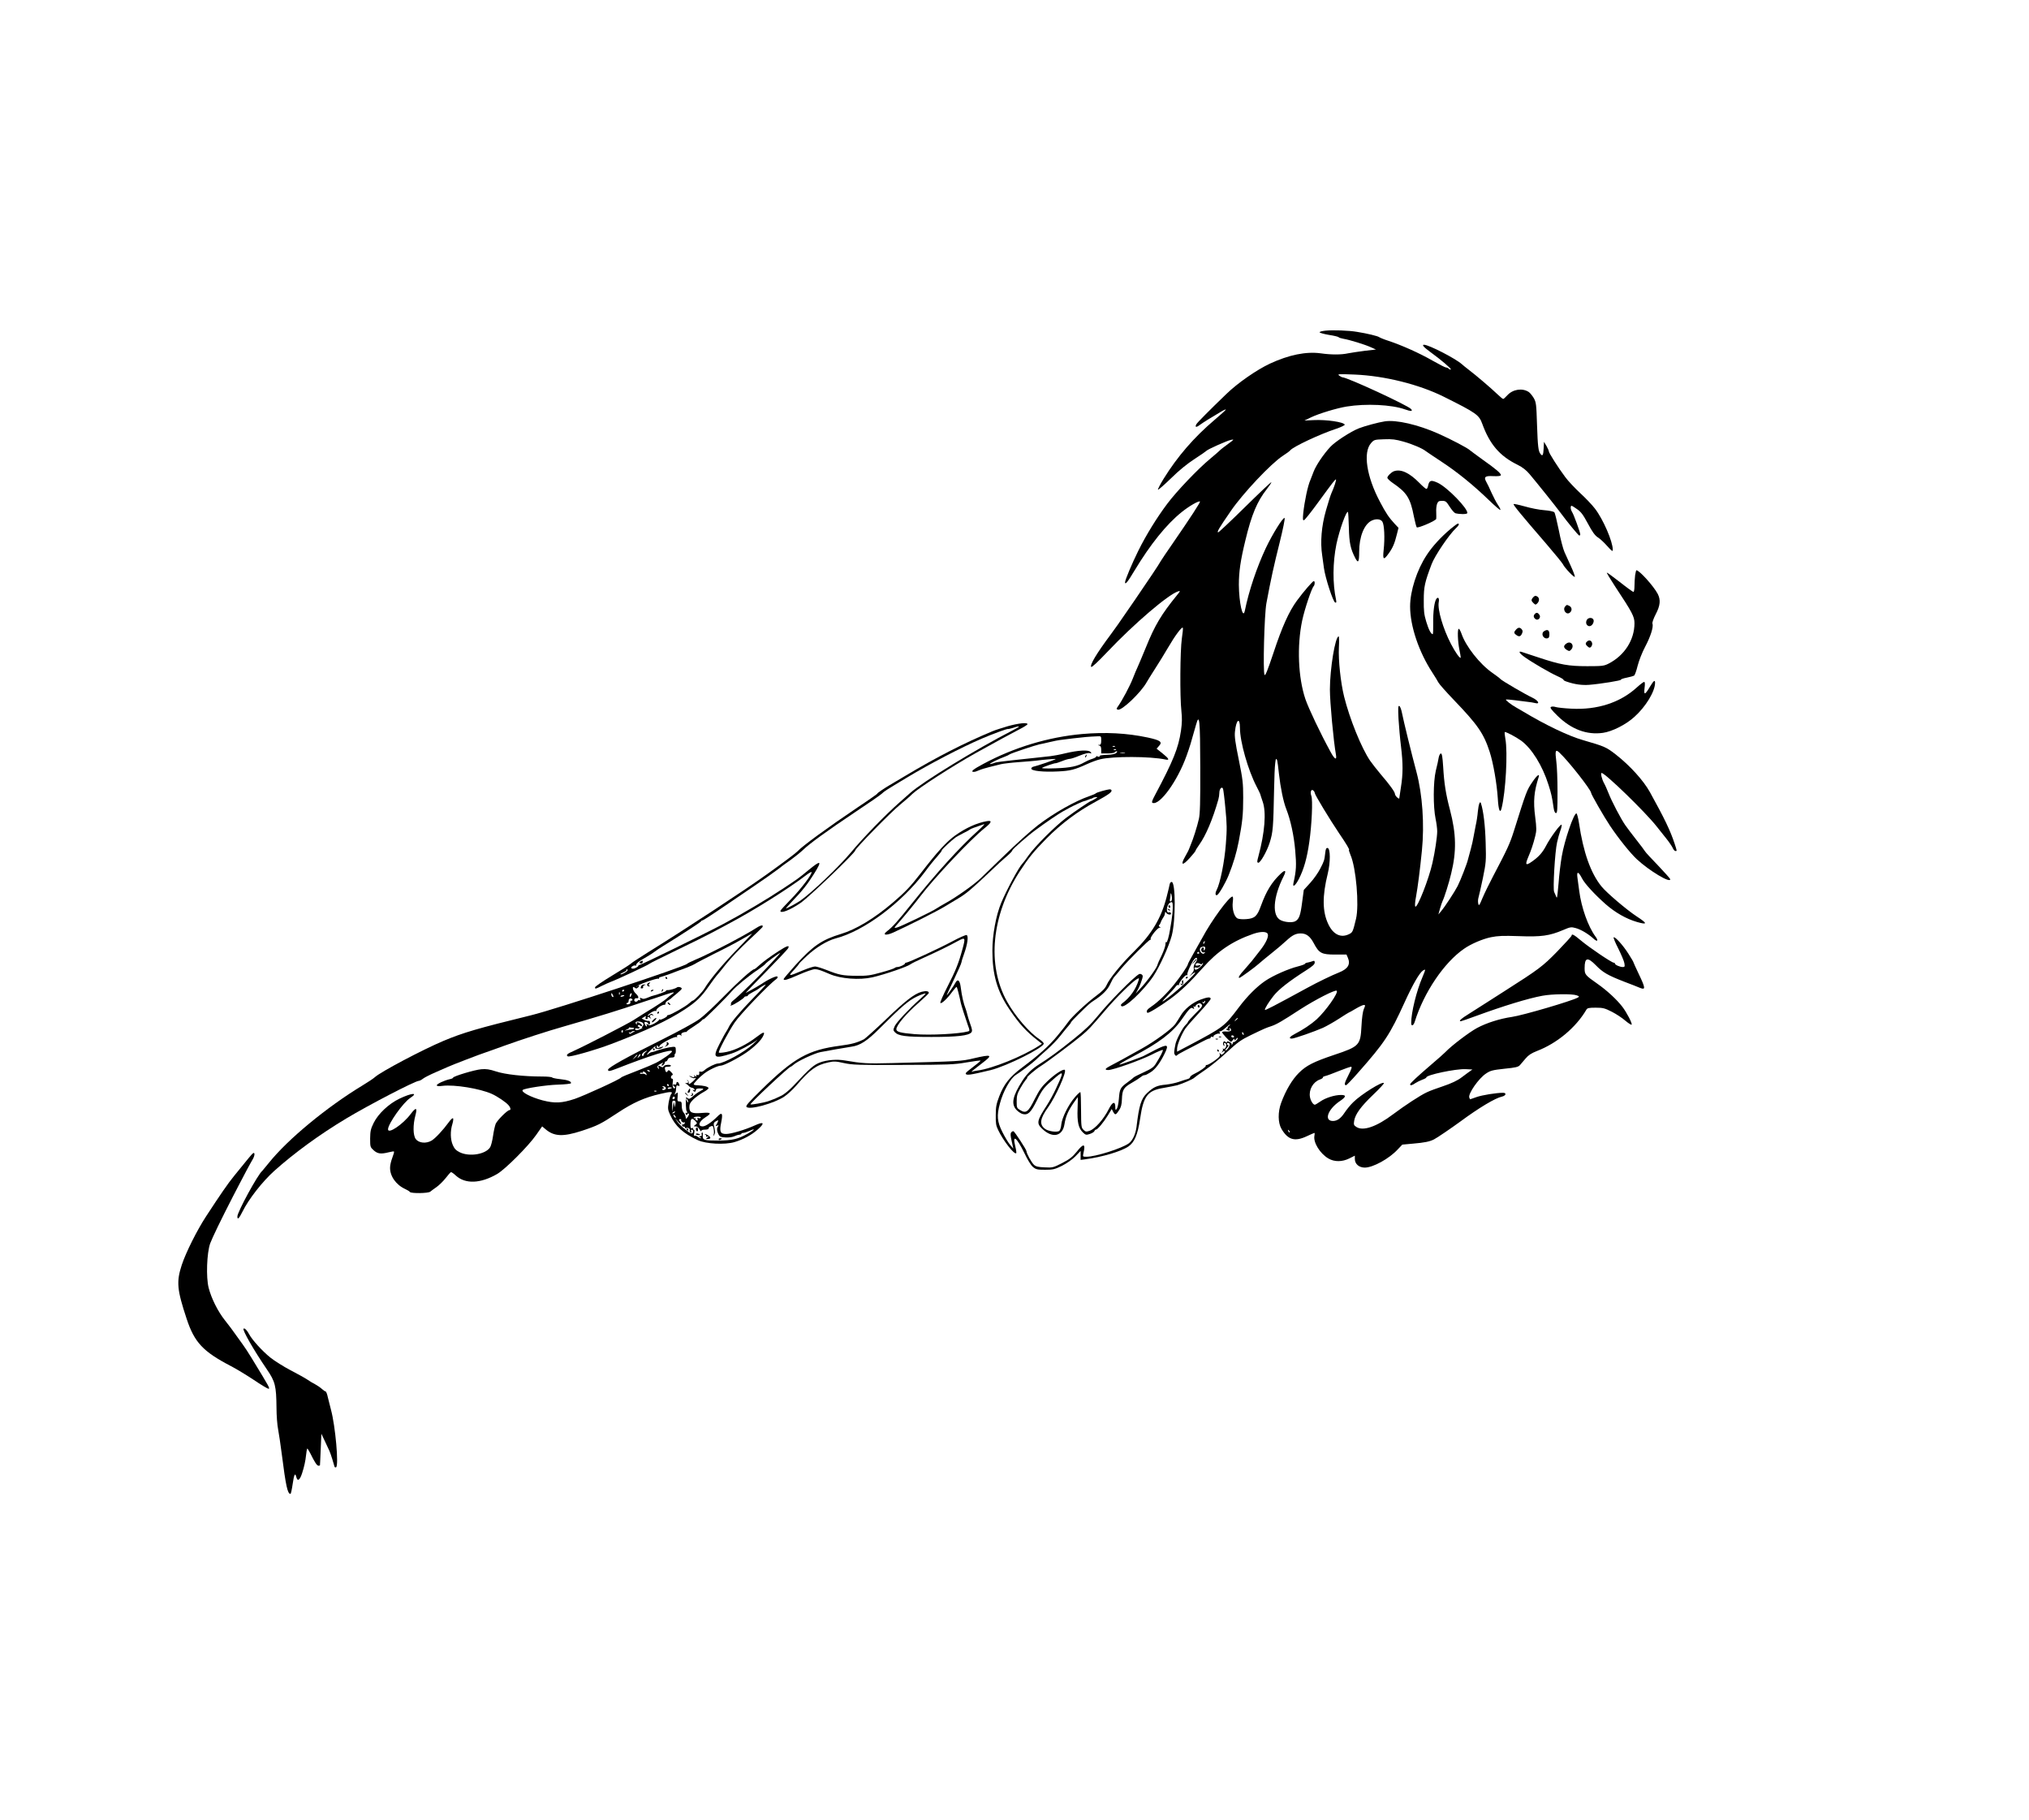 <?xml version="1.0" standalone="no"?>
<!DOCTYPE svg PUBLIC "-//W3C//DTD SVG 20010904//EN"
 "http://www.w3.org/TR/2001/REC-SVG-20010904/DTD/svg10.dtd">
<svg version="1.0" xmlns="http://www.w3.org/2000/svg"
 width="1872pt" height="1679pt" viewBox="0 0 1872 1679"
 preserveAspectRatio="xMidYMid meet">

<g transform="translate(0,1679) scale(0.1,-0.1)"
fill="#000000" stroke="none">
<path d="M12230 13740 c-30 -3 -55 -9 -55 -15 0 -5 38 -16 85 -24 47 -7 87
-17 90 -21 3 -5 23 -11 45 -15 59 -10 198 -53 253 -78 l47 -21 -104 -12 c-57
-7 -126 -18 -153 -23 -63 -14 -156 -14 -254 0 -134 18 -292 -14 -467 -95 -122
-57 -298 -179 -401 -279 -155 -149 -269 -264 -278 -280 -16 -30 -1 -32 34 -5
32 23 89 59 191 119 26 16 47 25 47 21 0 -4 -46 -46 -103 -94 -191 -162 -344
-339 -471 -544 -32 -52 -56 -98 -52 -101 3 -3 57 44 120 105 74 73 149 134
217 178 57 37 106 71 109 75 9 13 192 95 229 102 30 6 28 3 -30 -39 -35 -26
-68 -51 -74 -58 -5 -6 -47 -42 -91 -79 -110 -91 -308 -298 -394 -413 -95 -126
-196 -289 -269 -437 -57 -115 -121 -267 -121 -288 0 -27 25 3 88 109 145 240
293 425 434 538 68 55 156 106 169 98 7 -4 -85 -145 -260 -399 -46 -66 -91
-133 -100 -148 -22 -40 -112 -173 -241 -362 -165 -240 -176 -255 -224 -320
-127 -170 -194 -281 -178 -297 5 -5 62 47 145 135 250 264 565 533 656 562 23
7 23 5 -10 -35 -144 -177 -204 -277 -286 -480 -35 -85 -70 -168 -78 -185 -8
-16 -28 -64 -44 -105 -27 -69 -98 -202 -137 -257 -15 -21 -15 -23 -1 -29 35
-13 215 159 267 254 8 15 43 70 76 122 34 52 89 142 123 200 61 105 124 190
134 180 3 -3 -1 -48 -9 -100 -16 -111 -19 -538 -4 -670 7 -63 6 -109 -4 -180
-24 -161 -70 -275 -239 -593 -28 -52 -33 -69 -23 -73 66 -25 231 203 314 436
28 78 39 113 87 285 31 111 38 50 39 -394 1 -320 -2 -430 -13 -476 -16 -70
-52 -184 -75 -237 -9 -21 -16 -40 -17 -43 0 -2 -15 -32 -34 -65 -47 -82 -26
-90 42 -14 29 32 53 62 53 66 0 5 16 30 35 57 60 84 123 231 176 417 5 17 9
44 9 61 0 37 24 63 34 37 3 -9 14 -91 22 -183 14 -142 15 -189 4 -326 -12
-162 -52 -361 -85 -425 -16 -30 -12 -56 6 -45 19 12 76 112 104 180 45 113 72
203 94 315 34 179 41 244 41 401 0 138 -4 170 -41 353 -32 155 -40 214 -35
257 11 112 46 138 46 35 0 -129 75 -390 153 -540 17 -32 32 -64 34 -70 1 -6
12 -38 23 -71 34 -97 20 -282 -40 -505 -13 -48 -13 -54 -2 -58 18 -6 81 104
107 187 30 97 33 135 40 491 5 239 13 316 29 264 3 -11 10 -66 16 -123 14
-126 41 -259 69 -328 38 -98 69 -238 81 -378 12 -136 10 -183 -16 -299 -11
-47 17 -27 49 35 46 89 76 193 97 343 23 158 33 387 19 424 -13 34 -2 67 17
51 8 -6 14 -17 14 -23 0 -16 139 -245 224 -371 69 -101 101 -155 92 -155 -3 0
4 -21 14 -46 52 -120 81 -463 51 -589 -28 -116 -31 -125 -61 -140 -77 -40
-149 -7 -195 91 -55 115 -56 259 -5 465 26 106 25 232 -1 237 -13 2 -18 -8
-22 -45 -8 -70 -10 -75 -46 -145 -18 -36 -59 -95 -92 -131 l-60 -66 -15 -112
c-16 -125 -28 -157 -64 -177 -27 -14 -91 -10 -132 9 -84 38 -74 210 25 406 28
55 15 65 -29 22 -80 -76 -131 -159 -179 -291 -36 -100 -58 -120 -136 -126 -36
-3 -70 0 -83 7 -30 17 -50 88 -42 151 4 30 3 50 -3 50 -31 0 -192 -219 -278
-380 -23 -41 -62 -111 -87 -155 -25 -44 -46 -84 -46 -88 0 -15 -69 -116 -128
-189 -70 -86 -150 -163 -210 -203 -39 -26 -50 -43 -36 -57 7 -8 120 61 214
130 96 71 178 150 298 285 135 153 274 247 465 313 71 24 124 23 134 -2 9 -25
-18 -84 -71 -151 -72 -94 -84 -108 -143 -175 -47 -51 -63 -78 -48 -78 9 0 149
102 180 131 17 15 68 58 115 95 47 37 108 89 137 116 56 52 88 68 134 68 51 0
86 -26 120 -90 49 -93 72 -105 198 -105 l104 0 13 -30 c26 -61 0 -103 -84
-136 -57 -22 -194 -88 -287 -139 -310 -169 -395 -213 -395 -205 0 15 36 73 80
129 48 61 146 137 303 237 56 36 77 54 77 70 0 16 -4 19 -17 14 -10 -4 -30
-10 -45 -13 -16 -2 -28 -8 -28 -12 0 -4 -29 -15 -64 -24 -89 -22 -231 -85
-303 -134 -78 -53 -166 -141 -244 -245 -132 -175 -140 -181 -451 -346 l-118
-62 0 28 c1 36 41 133 76 185 15 21 74 89 131 150 57 62 103 117 103 125 0 19
-31 16 -95 -8 -73 -27 -147 -87 -181 -146 -16 -27 -39 -63 -52 -81 -34 -45
-188 -158 -307 -224 -157 -88 -246 -137 -292 -160 -49 -25 -55 -38 -17 -38 43
0 294 89 398 141 54 28 101 47 104 44 6 -5 -20 -56 -65 -128 -19 -31 -41 -46
-111 -78 -48 -22 -89 -43 -92 -47 -3 -4 -29 -25 -58 -46 -66 -48 -72 -60 -79
-152 -3 -41 -12 -82 -19 -92 -12 -15 -13 -14 -14 15 0 59 -25 52 -60 -17 -48
-95 -127 -184 -178 -201 -30 -10 -37 -9 -56 10 -20 20 -21 32 -22 181 0 88 -3
163 -6 166 -3 3 -26 -18 -50 -46 -59 -67 -120 -190 -126 -251 -2 -27 -11 -54
-18 -60 -20 -16 -101 -5 -132 18 -55 41 -47 95 28 199 68 95 170 320 155 344
-10 16 -93 -37 -163 -105 -51 -48 -74 -81 -116 -164 -59 -119 -79 -134 -135
-100 -29 18 -31 22 -31 80 0 50 6 72 32 118 17 31 40 66 51 79 11 12 18 22 14
22 -12 0 78 77 123 105 61 38 300 217 380 284 70 60 71 61 217 231 99 117 249
264 291 288 22 12 23 12 17 -10 -25 -83 -80 -160 -150 -212 -14 -11 -17 -18
-9 -26 26 -26 200 136 294 274 59 89 144 275 171 376 37 141 36 495 -1 495 -8
0 -16 -9 -18 -20 -2 -11 -14 -64 -28 -117 -49 -195 -138 -344 -300 -503 -117
-115 -229 -252 -254 -311 -14 -31 -39 -57 -97 -100 -91 -68 -226 -195 -257
-240 -11 -17 -56 -74 -98 -125 -80 -97 -165 -174 -329 -297 -113 -85 -166
-151 -210 -265 -26 -69 -32 -96 -32 -172 -1 -76 2 -98 23 -140 47 -98 149
-229 166 -212 3 3 -1 32 -9 64 -29 115 13 83 84 -63 29 -61 60 -112 79 -128
28 -23 40 -26 113 -26 73 0 88 4 154 36 45 23 94 57 124 87 l49 51 0 -41 0
-42 38 5 c160 21 336 73 403 119 57 40 85 106 108 257 31 210 69 259 216 283
46 8 103 19 127 25 49 14 150 58 158 70 3 4 46 35 95 68 50 33 142 108 205
167 100 92 129 113 220 157 133 64 136 65 190 83 48 16 103 48 265 154 140 90
325 185 338 172 18 -18 -102 -187 -186 -264 -50 -45 -127 -96 -197 -132 -50
-26 -65 -45 -32 -45 24 0 210 65 289 100 36 17 103 55 149 85 46 30 86 55 88
55 3 0 31 16 63 35 32 19 66 35 75 35 16 0 16 -3 1 -37 -10 -24 -18 -83 -22
-160 -9 -174 -20 -186 -251 -263 -190 -64 -258 -98 -326 -166 -61 -60 -121
-160 -164 -277 -31 -84 -30 -183 3 -240 60 -101 122 -120 233 -68 36 17 69 31
71 31 3 0 3 -12 0 -27 -12 -61 52 -164 129 -209 56 -33 128 -32 194 1 l50 25
0 -30 c0 -47 39 -80 92 -80 75 0 225 82 304 168 l42 44 98 9 c107 9 155 19
194 39 30 15 160 104 245 166 171 126 321 216 383 229 36 8 44 35 10 35 -63 0
-192 -21 -244 -39 -32 -12 -59 -21 -60 -21 -1 0 -5 7 -8 16 -13 34 87 178 155
222 40 27 60 32 170 44 102 10 127 16 142 33 10 11 33 39 53 62 26 31 53 48
103 68 186 71 360 216 457 381 9 16 23 19 86 19 67 0 83 -4 150 -38 41 -21 97
-58 125 -83 29 -24 54 -40 57 -35 7 11 -46 113 -87 166 -50 65 -142 150 -228
210 -114 80 -119 86 -119 144 0 99 26 106 103 28 65 -67 110 -93 262 -152 66
-25 130 -50 143 -56 56 -23 55 -6 -8 126 -27 57 -50 107 -50 110 0 4 -21 39
-46 78 -50 79 -123 159 -136 151 -4 -3 15 -50 43 -104 27 -55 53 -115 56 -135
5 -31 3 -35 -15 -35 -26 0 -72 20 -72 32 0 4 -5 8 -11 8 -19 0 -230 143 -302
204 -65 55 -87 66 -87 46 0 -6 -60 -71 -132 -146 -136 -139 -168 -163 -493
-370 -49 -31 -119 -76 -155 -99 -36 -23 -107 -68 -157 -100 -83 -51 -109 -75
-85 -75 4 0 71 23 147 51 246 90 474 160 605 184 89 17 277 19 317 4 25 -9 26
-11 10 -21 -59 -32 -505 -163 -607 -178 -110 -16 -232 -54 -322 -102 -71 -38
-236 -163 -293 -223 -11 -12 -69 -63 -130 -115 -125 -107 -195 -172 -195 -182
0 -14 21 -9 48 11 15 10 44 24 65 32 20 7 37 16 37 21 0 23 270 80 362 76 l63
-3 -45 -32 c-25 -18 -49 -36 -55 -41 -36 -28 -95 -56 -176 -83 -52 -17 -117
-41 -144 -54 -61 -28 -201 -120 -312 -203 -152 -115 -277 -158 -339 -117 -23
15 -26 21 -20 57 10 61 63 133 175 240 57 54 101 102 99 107 -7 23 -211 -104
-283 -176 -25 -24 -61 -68 -80 -97 -35 -53 -68 -76 -108 -76 -84 1 -47 107 63
182 60 40 64 58 13 58 -60 0 -144 -27 -191 -60 -23 -16 -46 -30 -51 -30 -16 0
-39 36 -45 71 -12 67 28 138 90 161 18 6 31 15 29 19 -3 4 7 10 23 14 15 3 71
24 125 46 53 21 104 39 112 39 11 0 5 -20 -24 -77 -37 -73 -42 -93 -21 -93 4
0 53 50 107 112 250 283 295 352 432 652 78 171 138 273 170 294 26 16 26 14
-5 -61 -56 -130 -104 -328 -104 -423 0 -34 21 -27 33 12 84 269 270 545 454
672 64 45 171 91 249 107 65 13 111 15 259 10 204 -8 281 3 406 56 68 29 75
30 118 18 48 -13 116 -54 163 -97 36 -33 48 -21 19 18 -69 94 -131 268 -151
424 -5 39 -12 92 -16 119 -9 63 8 61 42 -5 24 -48 118 -150 219 -239 88 -77
190 -135 287 -163 101 -29 100 -15 -3 52 -90 59 -275 216 -323 275 -100 123
-168 315 -208 586 -7 47 -18 86 -23 88 -23 7 -111 -248 -136 -397 -11 -63 -24
-173 -29 -244 -6 -72 -13 -132 -15 -134 -3 -3 -7 4 -10 14 -4 10 -11 27 -16
37 -13 24 7 371 27 457 8 36 21 84 30 108 9 23 14 48 12 54 -6 16 -106 -119
-146 -198 -32 -60 -67 -99 -129 -142 -57 -40 -64 -30 -32 45 25 58 46 119 64
193 12 47 12 72 -1 175 -19 145 -11 233 32 367 12 37 -17 16 -57 -44 -53 -77
-56 -86 -173 -458 -36 -113 -59 -163 -189 -410 -36 -69 -81 -160 -99 -203 -29
-70 -33 -76 -39 -53 -4 14 -3 38 1 53 5 16 23 97 41 181 30 147 31 161 26 330
-4 152 -20 290 -43 361 -9 29 -22 -5 -29 -74 -3 -38 -12 -97 -20 -130 -7 -33
-16 -80 -20 -105 -4 -25 -15 -76 -26 -115 -11 -38 -22 -80 -25 -92 -6 -32 -69
-194 -95 -245 -27 -53 -118 -192 -153 -233 l-25 -30 15 55 c9 30 20 62 24 70
15 29 59 167 79 253 50 204 47 364 -11 586 -39 148 -54 245 -63 399 -6 91 -11
122 -21 122 -7 0 -16 -16 -20 -37 -3 -21 -15 -76 -27 -123 -24 -103 -25 -330
-2 -442 8 -38 15 -90 15 -116 0 -52 -21 -191 -44 -292 -33 -148 -140 -420
-158 -402 -5 5 -3 44 7 93 16 89 36 244 54 424 24 242 5 516 -50 723 -48 179
-119 470 -133 541 -7 37 -18 67 -26 69 -11 4 -12 -17 -7 -119 4 -68 14 -182
23 -254 19 -157 19 -255 -1 -378 -8 -51 -15 -96 -15 -101 0 -5 -9 -1 -20 9
-11 10 -20 24 -20 32 0 18 -49 86 -131 181 -36 43 -80 99 -98 125 -80 117
-189 387 -240 592 -32 130 -54 337 -48 453 3 56 2 102 -2 102 -32 0 -81 -301
-81 -490 0 -116 33 -474 56 -603 9 -53 -13 -41 -49 26 -94 171 -203 401 -233
488 -67 199 -79 489 -30 724 22 104 87 299 107 319 11 13 12 46 0 46 -10 0
-94 -97 -155 -180 -73 -99 -138 -243 -217 -483 -54 -161 -75 -214 -82 -202
-16 29 -2 557 17 660 42 226 71 356 122 559 31 125 51 223 46 228 -12 12 -112
-148 -173 -277 -83 -177 -156 -392 -194 -579 -18 -85 -54 76 -55 240 0 121 15
224 60 409 57 238 109 361 199 475 22 28 41 56 41 62 0 6 -108 -96 -240 -226
-132 -130 -245 -236 -250 -236 -16 0 5 36 116 197 111 162 370 437 479 508 33
21 65 45 70 52 27 33 273 149 426 199 44 15 78 32 76 37 -8 24 -170 48 -287
42 l-85 -4 62 30 c71 34 235 84 327 99 178 29 415 18 538 -26 57 -20 75 -19
57 3 -28 33 -585 291 -634 293 -5 0 -19 8 -30 16 -18 14 -5 15 145 9 276 -12
590 -90 820 -204 303 -151 326 -168 356 -251 69 -189 161 -297 327 -378 44
-22 79 -49 109 -85 62 -73 247 -304 282 -352 68 -92 169 -215 177 -215 5 0 9
5 9 10 0 19 -60 184 -76 208 -8 13 -14 32 -12 44 3 19 6 18 52 -14 42 -28 59
-50 106 -137 41 -77 65 -110 91 -127 20 -12 59 -48 87 -80 44 -49 52 -54 52
-35 0 76 -89 282 -165 380 -25 33 -86 97 -136 143 -49 46 -112 112 -138 148
-65 87 -151 222 -151 237 0 6 -10 29 -22 50 l-23 38 -3 -62 c-3 -62 -10 -75
-29 -50 -20 25 -25 67 -32 267 -6 192 -8 208 -30 248 -14 23 -34 48 -46 56
-59 39 -146 26 -197 -29 -17 -19 -35 -35 -39 -35 -5 0 -30 21 -56 46 -53 51
-193 171 -263 224 -25 19 -53 42 -63 51 -58 52 -304 179 -349 179 -22 0 -2
-23 60 -68 99 -72 194 -153 188 -160 -4 -3 -12 0 -18 6 -7 7 -18 12 -26 12 -8
0 -64 29 -126 64 -118 68 -284 142 -405 182 -41 13 -79 29 -86 34 -12 10 -110
34 -205 49 -74 13 -222 18 -290 11z m-1418 -5225 c2 -22 -1 -36 -9 -39 -9 -4
-11 2 -9 17 3 12 5 30 5 40 1 29 9 19 13 -18z m8 -97 c0 -29 -5 -82 -11 -118
-6 -36 -12 -74 -14 -85 -10 -64 -28 -126 -34 -116 -4 7 -8 -2 -8 -18 0 -16
-16 -63 -36 -105 -20 -41 -37 -78 -37 -82 0 -23 -97 -158 -164 -228 l-38 -41
19 35 c11 19 27 56 35 82 14 40 14 49 3 58 -8 7 -20 8 -27 4 -58 -36 -271
-252 -378 -383 -64 -79 -119 -131 -225 -216 -143 -115 -226 -175 -317 -232
-68 -43 -112 -86 -154 -150 -92 -143 -107 -216 -56 -271 16 -17 42 -34 57 -38
50 -12 75 12 132 126 51 104 65 121 173 213 75 63 75 51 5 -99 -23 -51 -63
-124 -88 -162 -90 -139 -95 -163 -44 -212 95 -93 190 -74 208 40 11 69 32 120
82 193 22 31 40 57 41 57 1 0 0 -47 -2 -106 -5 -123 8 -180 48 -219 26 -25 31
-26 65 -15 20 7 39 18 42 26 3 8 9 14 14 14 15 0 71 67 110 131 l36 59 13 -25
c18 -33 25 -32 54 13 19 28 25 52 27 102 3 87 16 109 88 150 34 19 71 43 83
53 12 9 25 18 30 18 4 1 11 2 16 3 4 0 24 11 44 23 43 25 88 83 131 170 45 91
32 97 -85 38 -51 -27 -102 -52 -112 -58 -21 -10 -207 -77 -215 -77 -14 0 26
24 119 73 239 124 368 222 451 341 70 101 88 119 105 105 12 -10 13 -8 8 6 -5
13 -4 16 4 11 7 -4 12 -3 12 3 0 6 9 15 20 21 16 8 24 8 35 -4 14 -13 7 -23
-55 -84 -38 -39 -70 -74 -70 -78 0 -5 -11 -19 -24 -31 -26 -25 -84 -135 -91
-174 -14 -69 -15 -85 -5 -99 6 -10 13 -11 18 -5 4 6 41 27 82 48 41 21 104 53
139 72 35 19 70 35 77 35 8 0 14 5 14 11 0 6 7 8 16 5 8 -3 13 -2 10 3 -7 10
42 33 55 26 5 -3 6 2 2 11 -4 10 -2 15 3 11 6 -3 27 10 48 29 20 19 40 34 44
34 4 0 -1 -7 -10 -14 -10 -7 -15 -16 -11 -19 3 -4 0 -7 -7 -7 -17 0 -4 -13 16
-16 11 -2 14 3 9 14 -5 13 -3 14 6 5 18 -18 3 -30 -36 -28 -19 2 -37 -1 -40
-5 -5 -7 71 -90 83 -90 2 0 11 8 18 18 10 13 13 14 14 3 0 -11 4 -9 15 5 8 10
15 14 15 8 0 -13 -30 -40 -39 -36 -3 1 -6 -2 -6 -7 0 -5 -4 -13 -9 -18 -5 -4
-6 -3 -3 3 4 6 -5 16 -18 22 -18 8 -25 9 -25 1 0 -8 -4 -8 -14 0 -11 9 -15 8
-20 -5 -4 -10 -2 -22 4 -28 8 -8 9 -6 5 7 -4 9 -3 17 3 17 15 0 21 -23 10 -43
-5 -10 -14 -15 -21 -11 -7 4 -9 4 -5 -1 4 -4 2 -15 -5 -24 -11 -14 -10 -14 6
-2 21 17 23 -2 1 -20 -13 -10 -17 -10 -25 2 -8 11 -9 9 -5 -6 5 -16 -6 -29
-50 -60 -31 -22 -62 -39 -70 -39 -7 1 -12 -2 -9 -6 5 -9 -54 -51 -107 -76 -21
-10 -38 -23 -38 -30 0 -6 -10 -14 -22 -17 -13 -3 -48 -15 -78 -25 -30 -11 -86
-23 -124 -27 -80 -7 -112 -21 -172 -77 -56 -52 -75 -114 -99 -317 -8 -62 -37
-124 -71 -148 -66 -47 -306 -123 -389 -123 -36 0 -36 0 -29 33 21 90 2 94 -63
12 -39 -48 -65 -68 -133 -103 -82 -42 -88 -44 -161 -40 -60 2 -82 8 -99 23
-23 21 -70 106 -70 127 0 13 -105 174 -119 183 -5 2 -14 -2 -21 -10 -9 -11 -8
-29 4 -82 l15 -68 -30 35 c-16 19 -48 72 -71 118 -48 95 -53 151 -23 262 30
114 98 235 148 265 35 21 155 111 184 139 11 12 57 53 100 91 44 39 101 98
127 132 27 34 59 74 72 88 13 14 24 29 24 33 0 4 30 37 68 74 95 93 107 104
139 125 83 53 134 104 157 158 13 28 29 57 37 65 8 8 35 40 60 71 60 73 262
274 272 271 5 -1 6 1 3 6 -9 15 67 109 84 105 13 -4 13 -3 0 6 -9 7 -11 14 -5
19 6 4 11 14 13 22 2 8 11 26 20 40 17 25 18 30 21 53 1 8 4 7 11 -3 12 -19
50 -23 43 -4 -2 7 -10 11 -18 8 -30 -12 -23 69 8 88 23 15 27 8 27 -44z m293
-323 c-3 -9 -8 -14 -10 -11 -3 3 -2 9 2 15 9 16 15 13 8 -4z m7 -49 c0 -8 -4
-18 -10 -21 -6 -3 -7 1 -4 9 6 17 -11 22 -20 7 -11 -17 6 -42 23 -36 12 5 13
4 4 -6 -10 -10 -15 -9 -28 1 -18 15 -20 46 -2 53 23 10 37 7 37 -7z m-56 -44
c3 -5 -1 -9 -9 -9 -8 0 -12 4 -9 9 3 4 7 8 9 8 2 0 6 -4 9 -8z m-34 -92 c-14
-20 -20 -39 -16 -53 4 -15 -3 -31 -22 -52 -26 -29 -26 -29 -1 -7 14 12 29 22
34 22 24 0 -195 -199 -285 -260 -26 -17 -19 -7 27 41 35 35 70 74 79 87 8 12
20 20 25 16 5 -3 8 -2 7 3 -5 15 57 93 70 88 7 -3 10 0 7 5 -7 11 39 113 64
142 26 30 36 3 11 -32z m47 -13 c6 -4 14 -1 16 5 4 9 6 9 6 1 1 -15 -58 -65
-70 -57 -17 10 -9 25 10 19 10 -3 24 1 31 10 12 14 10 15 -13 10 -15 -4 -27
-3 -27 2 0 21 22 26 47 10z m36 -358 c-8 -8 -13 -7 -18 2 -5 8 -4 10 3 5 7 -4
12 -2 12 5 0 7 3 9 7 6 4 -4 2 -12 -4 -18z m307 -143 c0 -2 -8 -10 -17 -17
-16 -13 -17 -12 -4 4 13 16 21 21 21 13z m54 -142 c3 -8 2 -12 -4 -9 -6 3 -10
10 -10 16 0 14 7 11 14 -7z m-89 -24 c3 -5 -1 -10 -9 -10 -9 0 -16 5 -16 10 0
6 4 10 9 10 6 0 13 -4 16 -10z m-40 -70 c7 -12 -23 -60 -38 -60 -6 0 0 11 13
25 13 14 18 25 12 25 -7 0 -12 5 -12 10 0 13 17 13 25 0z m553 -815 c-3 -3 -9
2 -12 12 -6 14 -5 15 5 6 7 -7 10 -15 7 -18z"/>
<path d="M10780 8431 c0 -6 4 -12 8 -15 5 -3 9 1 9 9 0 8 -4 15 -9 15 -4 0 -8
-4 -8 -9z"/>
<path d="M10777 8399 c7 -7 15 -10 18 -7 3 3 -2 9 -12 12 -14 6 -15 5 -6 -5z"/>
<path d="M11050 7511 c0 -6 4 -12 8 -15 5 -3 9 1 9 9 0 8 -4 15 -9 15 -4 0 -8
-4 -8 -9z"/>
<path d="M11248 7223 c7 -3 16 -2 19 1 4 3 -2 6 -13 5 -11 0 -14 -3 -6 -6z"/>
<path d="M11218 7203 c7 -3 16 -2 19 1 4 3 -2 6 -13 5 -11 0 -14 -3 -6 -6z"/>
<path d="M11230 7100 c0 -5 5 -10 11 -10 5 0 7 5 4 10 -3 6 -8 10 -11 10 -2 0
-4 -4 -4 -10z"/>
<path d="M11016 7922 l-19 -27 24 22 c12 12 21 24 18 27 -2 2 -13 -8 -23 -22z"/>
<path d="M10940 7769 c0 -5 5 -7 10 -4 6 3 10 8 10 11 0 2 -4 4 -10 4 -5 0
-10 -5 -10 -11z"/>
<path d="M10907 7744 c-3 -3 -3 -13 0 -22 5 -11 3 -13 -7 -7 -9 5 -11 4 -6 -4
10 -16 25 -4 23 19 -1 22 -1 22 -10 14z"/>
<path d="M12775 12903 c-55 -8 -185 -43 -238 -64 -76 -30 -219 -123 -264 -172
-63 -68 -130 -168 -153 -227 -11 -30 -25 -64 -29 -75 -25 -54 -55 -198 -67
-309 -5 -56 -4 -68 7 -64 8 2 65 74 127 159 143 196 163 221 168 216 5 -4 -19
-77 -41 -124 -8 -17 -31 -89 -51 -160 -42 -146 -54 -294 -35 -417 6 -39 13
-91 16 -116 12 -89 84 -312 104 -318 10 -4 12 2 8 24 -33 153 -31 345 3 514
28 132 92 312 107 297 2 -3 6 -68 8 -144 3 -140 15 -196 59 -281 27 -52 36
-38 36 58 0 137 45 251 112 286 41 21 85 18 102 -8 18 -28 24 -151 12 -260
-10 -92 -1 -99 45 -35 38 52 56 93 76 175 l16 63 -35 37 c-53 57 -82 100 -136
203 -124 233 -158 457 -82 542 27 31 32 32 119 35 75 3 107 -1 181 -22 82 -23
175 -63 204 -87 6 -5 72 -49 146 -98 149 -98 294 -216 441 -358 53 -51 98 -90
102 -87 3 3 -7 24 -23 47 -15 23 -42 74 -59 112 -17 39 -38 83 -47 98 -27 48
-13 59 63 55 43 -2 68 1 70 8 5 15 -43 56 -169 145 -56 41 -109 79 -115 85
-21 21 -178 103 -293 154 -187 83 -389 130 -495 113z"/>
<path d="M12860 12443 c-24 -9 -60 -45 -60 -60 0 -7 21 -28 47 -46 134 -91
165 -141 198 -312 10 -50 22 -94 26 -99 10 -11 178 61 180 78 1 6 1 34 0 61
-2 28 2 62 8 78 9 22 16 27 46 27 32 0 39 -5 70 -54 19 -30 43 -57 52 -60 37
-10 106 -11 110 0 13 37 -184 240 -273 281 -62 28 -77 23 -88 -27 -3 -17 -10
-30 -16 -30 -5 0 -34 24 -63 54 -94 96 -173 132 -237 109z"/>
<path d="M13965 12140 c-5 -8 71 -100 300 -365 80 -93 150 -179 155 -190 16
-34 110 -132 110 -114 0 9 -16 52 -36 95 -20 44 -46 102 -59 130 -13 28 -37
119 -53 203 -17 83 -35 158 -41 165 -7 8 -45 16 -94 20 -45 3 -126 19 -180 35
-54 15 -100 25 -102 21z"/>
<path d="M13383 11911 c-91 -77 -167 -160 -220 -241 -91 -138 -153 -331 -153
-474 0 -182 81 -421 207 -613 21 -32 45 -71 53 -87 8 -16 73 -89 143 -162 220
-229 276 -309 331 -479 34 -105 66 -293 75 -429 6 -108 21 -147 35 -91 38 152
58 515 35 639 -6 32 -8 60 -6 63 7 6 101 -43 150 -78 99 -72 198 -231 254
-409 25 -78 33 -113 47 -212 5 -32 12 -48 22 -48 12 0 14 33 14 199 0 110 -5
234 -11 276 -13 99 -8 117 27 84 81 -74 294 -345 294 -373 0 -13 117 -217 173
-301 75 -113 190 -257 250 -312 115 -106 307 -221 307 -184 0 6 -51 63 -112
127 -62 64 -117 123 -122 133 -5 9 -41 57 -80 106 -39 50 -85 110 -102 135
-40 58 -124 218 -154 295 -13 33 -31 74 -41 91 -20 37 -34 94 -22 94 32 -1
397 -354 505 -490 24 -30 65 -81 90 -113 26 -32 52 -71 60 -87 7 -17 19 -30
25 -30 16 0 17 -5 -7 69 -40 121 -93 231 -228 475 -60 108 -185 245 -314 346
-89 69 -103 75 -303 133 -133 38 -343 138 -553 264 -21 12 -50 29 -67 39 -43
24 -96 66 -91 71 2 2 39 0 82 -6 44 -6 97 -12 119 -15 22 -2 52 -7 68 -11 50
-13 30 24 -28 51 -59 27 -278 155 -290 169 -5 7 -40 33 -77 59 -116 81 -245
245 -284 361 -9 25 -20 45 -25 45 -14 0 -10 -117 6 -194 8 -38 13 -71 12 -73
-9 -8 -50 50 -90 127 -74 142 -125 318 -113 385 7 35 -5 53 -21 32 -19 -23
-32 -122 -30 -225 1 -56 -1 -102 -4 -102 -16 0 -38 42 -60 115 -20 66 -24 100
-23 200 0 123 9 163 72 330 29 78 163 276 226 334 27 25 33 41 17 41 -6 0 -36
-22 -68 -49z"/>
<path d="M15086 11484 c-3 -26 -6 -71 -6 -100 0 -30 -4 -54 -10 -54 -5 0 -62
41 -125 91 -64 50 -118 89 -120 87 -3 -2 31 -58 74 -124 162 -245 181 -281
181 -343 0 -154 -92 -297 -238 -372 -43 -22 -59 -24 -197 -24 -174 0 -248 13
-455 82 -74 24 -143 47 -152 50 -34 10 -18 -15 30 -49 72 -51 230 -143 299
-174 34 -15 60 -31 58 -34 -2 -4 10 -11 28 -17 75 -26 143 -35 209 -30 110 9
298 40 293 47 -3 4 21 13 53 19 31 6 62 15 69 19 6 4 21 44 32 90 12 47 41
122 69 175 50 94 79 184 68 214 -4 9 9 46 30 87 42 80 47 132 19 187 -36 70
-170 219 -197 219 -3 0 -8 -21 -12 -46z"/>
<path d="M14146 11281 c-21 -23 -20 -34 3 -55 17 -16 20 -16 35 -1 21 22 20
52 -3 64 -14 8 -22 6 -35 -8z"/>
<path d="M14440 11195 c-26 -31 13 -82 44 -56 22 18 20 48 -3 61 -25 13 -26
13 -41 -5z"/>
<path d="M14162 11128 c-16 -16 -15 -33 4 -48 22 -19 54 12 38 37 -14 22 -27
26 -42 11z"/>
<path d="M14640 11071 c-22 -42 22 -78 51 -42 10 12 15 30 12 41 -7 26 -49 27
-63 1z"/>
<path d="M13987 10982 c-21 -23 -21 -32 1 -48 26 -20 41 -17 54 11 8 19 8 28
-2 40 -17 20 -33 19 -53 -3z"/>
<path d="M14248 10969 c-35 -20 -11 -75 29 -67 13 2 18 13 18 38 0 37 -16 48
-47 29z"/>
<path d="M14647 10876 c-22 -17 -22 -29 1 -49 14 -13 21 -14 30 -5 29 29 1 77
-31 54z"/>
<path d="M14452 10854 c-29 -20 -28 -38 2 -58 23 -14 26 -14 40 0 37 37 0 88
-42 58z"/>
<path d="M15225 10459 c-48 -81 -60 -85 -52 -16 5 39 4 57 -4 57 -6 0 -36 -23
-66 -50 -154 -141 -366 -210 -606 -197 -62 3 -126 10 -143 15 -18 6 -37 6 -45
1 -11 -6 4 -26 61 -82 128 -125 270 -178 419 -157 85 12 213 76 291 148 105
94 190 235 190 314 0 30 -13 20 -45 -33z"/>
<path d="M9297 10091 c-54 -16 -117 -36 -140 -46 -260 -108 -514 -238 -807
-413 -69 -41 -134 -80 -145 -86 -48 -28 -118 -76 -110 -76 4 0 -79 -59 -186
-130 -272 -183 -509 -356 -549 -401 -13 -15 -130 -103 -285 -214 -199 -143
-755 -508 -1105 -725 -74 -46 -142 -91 -151 -100 -9 -9 -87 -58 -173 -110 -86
-52 -156 -100 -156 -107 0 -17 3 -17 60 12 27 13 66 31 87 39 58 21 347 156
353 165 3 4 115 60 250 125 135 65 281 137 325 161 44 24 112 60 150 80 232
122 562 329 717 448 27 21 52 36 55 33 12 -12 -98 -158 -189 -250 -54 -55 -98
-103 -98 -108 0 -28 90 7 186 73 79 54 504 462 504 483 0 18 325 350 413 422
45 37 97 82 114 100 56 54 370 257 588 379 158 88 342 188 403 219 40 20 72
41 72 46 0 18 -83 9 -183 -19z m103 -5 c0 -2 -26 -17 -57 -33 -335 -172 -830
-474 -946 -578 -10 -9 -53 -47 -95 -84 -134 -118 -340 -330 -453 -466 -110
-131 -360 -370 -465 -443 -28 -20 -124 -72 -132 -72 -3 0 23 30 59 68 90 93
141 158 199 251 78 125 67 132 -53 33 -91 -75 -93 -76 -227 -165 -158 -105
-378 -235 -555 -329 -183 -97 -767 -382 -777 -380 -5 1 -8 -2 -8 -6 0 -5 -12
-14 -27 -21 -32 -15 -56 1 -25 18 10 6 22 7 26 4 3 -3 6 0 6 8 0 9 19 26 41
40 77 45 107 64 131 82 12 10 47 32 75 50 165 101 348 221 351 228 2 5 8 9 14
9 5 0 94 57 196 127 103 70 228 154 277 188 103 70 187 129 230 162 17 13 35
27 40 31 6 4 41 29 78 56 37 27 85 66 107 87 56 55 221 175 480 348 124 82
235 159 247 171 21 21 37 31 228 146 212 128 503 279 691 360 107 46 244 96
244 89 0 -1 19 3 43 10 46 15 57 17 57 11z m-3610 -2246 c0 -11 -59 -44 -66
-37 -3 2 9 10 26 17 16 7 30 16 30 21 0 5 2 9 5 9 3 0 5 -4 5 -10z"/>
<path d="M5913 7923 c-18 -7 -16 -20 2 -20 8 0 15 6 15 14 0 7 -1 13 -2 12 -2
0 -9 -3 -15 -6z"/>
<path d="M9982 10019 c-310 -28 -626 -123 -909 -275 -98 -52 -123 -74 -87 -74
9 0 30 7 47 15 18 8 61 21 97 30 36 9 83 21 105 26 22 5 96 14 165 19 69 5
139 11 155 13 82 11 189 19 185 15 -7 -7 -181 -66 -205 -70 -11 -2 -20 -10
-20 -18 0 -21 112 -33 245 -26 113 5 155 16 265 66 39 18 95 39 125 46 117 29
463 28 603 -2 41 -9 33 8 -28 57 l-54 43 21 24 c36 38 16 53 -103 79 -193 41
-390 51 -607 32z m178 -59 c0 -31 -4 -40 -17 -41 -17 -1 -17 -2 0 -6 12 -3 17
-15 17 -39 l0 -34 59 0 c33 0 63 5 66 10 3 6 11 10 18 10 7 0 6 -6 -4 -15 -10
-10 -39 -16 -86 -18 -39 -1 -69 -5 -66 -9 2 -5 -2 -8 -11 -8 -8 0 -16 3 -19 8
-2 4 -3 2 -1 -4 1 -6 -16 -17 -39 -24 -23 -7 -56 -22 -73 -32 -62 -36 -127
-50 -264 -55 -86 -3 -131 -2 -125 4 9 9 121 47 127 43 2 -1 27 8 56 19 29 12
61 21 71 21 11 0 52 13 92 30 44 18 82 27 94 23 18 -5 18 -4 6 11 -18 21 -112
16 -234 -13 -48 -12 -109 -23 -135 -26 -26 -3 -87 -10 -137 -15 -358 -38 -360
-39 -391 -51 -15 -5 -29 -8 -31 -6 -4 5 81 47 137 67 19 7 40 17 46 22 13 10
236 84 274 92 14 2 57 12 95 21 39 9 81 18 95 19 14 2 68 8 120 15 93 11 147
16 223 19 37 2 37 2 37 -38z m127 -56 c-3 -3 -12 -4 -19 -1 -8 3 -5 6 6 6 11
1 17 -2 13 -5z m10 -30 c-3 -3 -12 -4 -19 -1 -8 3 -5 6 6 6 11 1 17 -2 13 -5z
m81 -31 c-10 -2 -28 -2 -40 0 -13 2 -5 4 17 4 22 1 32 -1 23 -4z"/>
<path d="M10015 9819 c-4 -6 -5 -12 -2 -15 2 -3 7 2 10 11 7 17 1 20 -8 4z"/>
<path d="M10170 9494 c-30 -8 -57 -18 -60 -22 -3 -4 -30 -16 -60 -26 -129 -44
-328 -156 -475 -269 -73 -57 -189 -161 -330 -298 -77 -75 -167 -162 -200 -193
-65 -61 -224 -173 -320 -226 -33 -18 -71 -41 -85 -50 -38 -27 -330 -167 -365
-176 -30 -7 -30 -7 18 47 57 65 149 177 196 239 130 171 464 526 594 630 68
54 74 75 20 65 -91 -16 -192 -62 -288 -130 -81 -57 -168 -153 -320 -350 -95
-123 -145 -175 -260 -273 -169 -144 -338 -246 -476 -287 -177 -54 -256 -108
-418 -285 -61 -68 -111 -127 -111 -131 0 -17 29 -9 143 41 63 28 128 50 145
50 27 0 53 -9 137 -45 102 -44 275 -57 394 -30 114 26 325 99 351 120 8 7 67
36 130 64 119 54 215 100 310 152 66 35 69 31 41 -72 -36 -133 -63 -201 -138
-347 -40 -78 -71 -148 -67 -153 8 -13 63 38 111 104 19 26 37 46 40 43 4 -3
26 -90 38 -149 5 -23 42 -138 65 -204 18 -48 18 -52 2 -57 -84 -23 -347 -37
-495 -25 -130 11 -167 21 -167 45 0 37 91 144 208 246 50 44 92 84 92 89 0 17
-27 21 -68 10 -67 -19 -149 -82 -332 -258 -97 -92 -187 -173 -200 -180 -67
-33 -114 -45 -220 -59 -294 -39 -423 -111 -725 -406 -120 -118 -148 -149 -137
-159 28 -29 254 33 347 95 29 19 79 65 111 102 128 149 185 190 296 214 51 12
69 11 145 -6 80 -17 129 -19 546 -17 418 1 470 3 584 23 69 12 127 19 129 17
3 -3 -27 -28 -66 -57 -38 -28 -70 -55 -70 -60 0 -23 34 -18 230 29 148 37 490
207 490 245 0 7 -19 26 -41 41 -93 61 -223 212 -297 345 -189 338 -144 798
115 1200 85 130 129 184 248 305 137 138 285 249 452 339 123 67 157 92 147
108 -7 11 -19 9 -84 -8z m-68 -74 c-18 -11 -35 -20 -38 -20 -8 0 -150 -96
-229 -155 -99 -75 -286 -261 -345 -345 -24 -35 -50 -69 -57 -76 -32 -31 -147
-245 -196 -363 -48 -115 -81 -295 -81 -441 0 -221 44 -374 157 -540 91 -135
155 -205 266 -291 l34 -27 -27 -18 c-152 -99 -433 -212 -568 -229 -23 -3 -46
-8 -52 -11 -16 -8 22 23 98 81 100 76 88 82 -84 42 -111 -26 -120 -27 -745
-43 -240 -6 -275 -4 -440 24 -73 13 -167 5 -228 -18 -59 -22 -92 -51 -247
-216 -39 -41 -85 -79 -115 -93 -49 -24 -58 -28 -120 -50 -36 -12 -156 -34
-161 -28 -8 7 355 347 371 347 3 0 15 8 26 18 32 31 192 106 248 117 38 8 239
43 286 50 81 11 145 53 261 169 203 203 265 256 344 294 37 18 80 32 80 27 0
-3 -21 -24 -47 -47 -102 -90 -219 -215 -237 -251 -16 -36 -16 -40 -1 -57 33
-36 99 -45 340 -45 238 0 342 12 367 42 10 12 8 28 -10 77 -12 34 -24 73 -27
87 -3 13 -9 35 -14 49 -21 54 -36 116 -48 210 -8 59 -28 73 -48 35 -13 -27
-75 -115 -80 -115 -2 0 28 65 66 144 38 80 69 150 69 157 0 6 11 43 25 81 32
89 42 166 23 173 -7 3 -68 -24 -135 -60 -117 -63 -403 -195 -423 -195 -6 0
-10 -3 -10 -7 0 -10 -49 -33 -70 -33 -9 0 -20 -4 -26 -9 -5 -5 -61 -24 -124
-41 -100 -28 -129 -32 -229 -31 -127 1 -160 8 -276 54 -44 17 -91 32 -105 32
-14 0 -61 -15 -105 -33 -148 -62 -148 -62 -85 6 22 24 40 46 40 49 0 4 33 37
73 74 83 78 188 142 267 163 260 67 606 325 821 610 40 55 93 120 117 146 23
26 42 51 42 57 0 9 90 92 129 120 11 7 43 25 73 40 29 14 55 29 58 32 4 5 44
20 130 49 8 2 -16 -24 -55 -59 -170 -153 -384 -389 -615 -677 -128 -160 -175
-213 -225 -251 -47 -35 -14 -44 54 -14 141 64 404 196 481 243 47 29 100 61
118 71 74 43 127 88 297 249 60 58 131 123 158 145 26 22 47 45 47 51 0 10
141 134 215 188 100 74 211 149 253 172 26 14 54 29 62 34 28 16 124 60 131
60 4 0 20 5 36 12 15 6 31 12 35 12 3 1 9 3 12 6 3 3 15 6 27 7 19 2 18 -1 -9
-17z"/>
<path d="M6979 8231 c-124 -79 -426 -236 -569 -296 -36 -15 -67 -31 -70 -35
-16 -25 -1207 -418 -1440 -475 -497 -122 -626 -160 -810 -237 -194 -82 -576
-284 -630 -333 -14 -13 -65 -47 -115 -77 -330 -200 -689 -496 -863 -713 -31
-38 -59 -72 -62 -75 -40 -31 -230 -380 -230 -421 0 -34 15 -20 47 44 57 116
184 278 293 376 184 165 418 336 665 484 208 125 636 347 669 347 7 0 25 9 40
21 14 11 68 38 119 60 50 22 101 44 112 49 29 14 302 119 350 134 22 7 96 34
165 59 158 57 398 135 560 181 304 87 520 154 695 214 55 18 114 38 130 42 17
5 63 21 104 35 79 27 97 28 58 2 -13 -9 -32 -24 -42 -34 -19 -19 -100 -73
-200 -133 -31 -19 -80 -50 -109 -69 -56 -36 -454 -241 -553 -285 -60 -26 -73
-38 -55 -50 16 -10 251 57 402 114 316 120 522 217 675 317 111 73 154 115
227 219 31 44 62 87 70 95 8 8 48 57 89 109 42 53 132 147 200 210 68 63 127
120 132 126 15 25 -11 23 -54 -5z m-174 -194 c-129 -131 -256 -283 -305 -365
-21 -35 -96 -112 -108 -112 -4 0 -19 -11 -33 -24 -32 -30 -168 -107 -191 -109
-9 -1 -15 -3 -13 -6 8 -7 -56 -42 -66 -36 -5 4 -9 2 -9 -3 0 -4 -19 -19 -41
-32 -34 -18 -46 -21 -60 -12 -15 10 -17 9 -12 -5 4 -10 2 -14 -4 -10 -6 4 -13
15 -16 26 -3 14 0 17 14 14 11 -3 19 -9 19 -14 0 -5 4 -9 9 -9 6 0 9 9 8 19 0
10 -7 17 -13 14 -7 -2 -24 2 -38 9 l-26 13 22 14 c18 11 20 11 15 -3 -4 -10
-1 -16 9 -16 8 0 12 5 9 10 -9 14 8 12 25 -2 12 -11 12 -10 2 4 -15 18 0 34
21 22 10 -6 10 -4 0 7 -10 10 -16 10 -25 1 -7 -7 -16 -12 -22 -12 -5 0 5 11
24 25 19 14 40 23 48 20 7 -2 11 -1 8 3 -9 14 55 58 77 54 4 -1 7 5 7 13 0 8
10 20 23 26 12 7 24 15 27 18 3 4 26 24 53 45 26 21 47 42 47 46 0 13 -32 21
-44 12 -14 -11 -65 -26 -88 -25 -10 0 -16 -3 -13 -7 3 -5 -78 -35 -125 -46 -3
0 -16 -5 -30 -11 -47 -19 -55 -20 -72 -11 -14 7 -16 5 -11 -8 4 -11 3 -15 -5
-10 -6 3 -13 2 -17 -4 -11 -17 -37 -11 -33 8 2 10 11 16 21 14 25 -4 21 17 -8
44 -28 26 -37 76 -9 54 12 -11 18 -10 32 3 9 10 11 17 5 17 -6 0 -14 -5 -16
-10 -3 -6 -5 -5 -3 1 2 13 191 80 200 71 3 -3 6 -1 6 5 0 5 6 10 13 10 6 1 48
15 92 31 44 17 110 42 147 55 37 14 73 31 80 36 7 6 90 49 183 96 94 46 208
106 255 134 47 27 87 50 90 50 2 1 -59 -63 -135 -142z m-1045 -381 c0 -3 -4
-8 -10 -11 -5 -3 -10 -1 -10 4 0 6 5 11 10 11 6 0 10 -2 10 -4z m-43 -38 c-3
-8 -6 -5 -6 6 -1 11 2 17 5 13 3 -3 4 -12 1 -19z m-57 -21 c0 -5 -4 -5 -10 -2
-5 3 -10 14 -10 23 0 15 2 15 10 2 5 -8 10 -19 10 -23z m161 6 c-8 -15 -10
-15 -11 -2 0 17 10 32 18 25 2 -3 -1 -13 -7 -23z m-61 3 c0 -2 -9 -6 -20 -9
-11 -3 -18 -1 -14 4 5 9 34 13 34 5z m75 -36 c3 -5 -1 -10 -9 -10 -9 0 -13 -6
-10 -14 3 -8 -3 -16 -15 -19 -12 -3 -21 -1 -21 4 0 5 5 9 10 9 6 0 10 9 10 20
0 21 24 28 35 10z m97 -217 c7 -9 7 -17 -2 -28 -7 -8 -9 -15 -4 -15 5 -1 -4
-7 -21 -14 -30 -13 -45 -12 -45 4 0 4 9 6 20 3 11 -3 20 0 20 6 0 6 -5 11 -11
11 -5 0 -7 5 -4 10 5 8 11 8 19 1 7 -6 16 -8 19 -4 8 7 -23 32 -41 33 -7 0
-10 -5 -6 -12 4 -7 3 -8 -5 -4 -6 4 -9 12 -6 17 8 12 54 7 67 -8z m-96 -43
c24 0 16 -15 -8 -15 -13 -1 -34 -4 -48 -8 -20 -6 -20 -4 4 7 16 7 25 15 20 18
-5 3 -3 3 4 1 8 -1 20 -3 28 -3z m-89 -35 c0 -8 -4 -12 -9 -9 -5 3 -6 10 -3
15 9 13 12 11 12 -6z m103 -2 c-8 -3 -20 -10 -27 -15 -7 -6 -14 -5 -19 3 -4 7
-3 9 4 5 6 -3 13 -2 17 4 3 5 14 10 23 9 14 0 14 -2 2 -6z"/>
<path d="M6140 7770 c0 -5 5 -10 11 -10 5 0 7 5 4 10 -3 6 -8 10 -11 10 -2 0
-4 -4 -4 -10z"/>
<path d="M5983 7723 c-19 -7 -15 -33 5 -32 11 0 12 2 4 6 -10 4 -10 8 -1 19
12 15 11 15 -8 7z"/>
<path d="M5916 7694 c-8 -21 -8 -21 8 -21 8 0 12 6 9 13 -2 7 4 14 14 17 15 4
15 5 -3 6 -12 0 -25 -6 -28 -15z"/>
<path d="M6106 7653 c-6 -14 -5 -15 5 -6 7 7 10 15 7 18 -3 3 -9 -2 -12 -12z"/>
<path d="M6005 7650 c-3 -6 1 -7 9 -4 18 7 21 14 7 14 -6 0 -13 -4 -16 -10z"/>
<path d="M6160 7541 c0 -10 19 -25 25 -20 1 2 -3 10 -11 17 -8 7 -14 8 -14 3z"/>
<path d="M6065 7450 c-3 -5 -1 -10 4 -10 6 0 11 5 11 10 0 6 -2 10 -4 10 -3 0
-8 -4 -11 -10z"/>
<path d="M6025 7380 c-10 -11 -14 -20 -8 -20 5 0 18 9 28 20 10 11 14 20 8 20
-5 0 -18 -9 -28 -20z"/>
<path d="M7184 8017 c-87 -57 -142 -97 -188 -139 -17 -16 -33 -28 -37 -28 -19
0 -152 -119 -284 -254 -82 -84 -181 -177 -220 -205 -42 -31 -184 -109 -350
-192 -318 -158 -495 -257 -495 -276 0 -18 13 -16 83 11 306 120 507 183 507
158 0 -13 -85 -74 -148 -106 -26 -13 -91 -41 -143 -61 -127 -49 -173 -68 -179
-75 -14 -18 -339 -166 -426 -196 -120 -40 -185 -43 -298 -14 -109 29 -202 78
-183 96 15 15 219 46 322 49 69 2 121 8 123 13 5 17 -31 31 -102 38 -37 4 -69
11 -72 15 -3 5 -45 9 -93 9 -168 0 -341 19 -425 47 -61 20 -91 24 -136 20 -61
-5 -260 -65 -260 -78 0 -4 -14 -11 -32 -14 -51 -12 -118 -43 -118 -56 0 -8 16
-10 54 -5 110 13 343 -25 453 -74 51 -23 132 -77 155 -105 20 -23 23 -45 8
-45 -19 0 -113 -94 -127 -127 -7 -18 -18 -68 -24 -110 -6 -43 -18 -90 -26
-104 -39 -66 -190 -92 -281 -48 -34 17 -49 32 -64 66 -23 52 -25 129 -4 196 8
26 10 49 5 52 -4 3 -22 -13 -38 -36 -55 -75 -124 -149 -159 -170 -51 -30 -118
-23 -146 14 -26 35 -27 131 -3 220 19 72 5 76 -44 11 -71 -95 -209 -188 -209
-141 0 50 140 248 206 290 79 52 11 46 -100 -7 -100 -48 -196 -139 -238 -223
-28 -57 -32 -76 -33 -145 0 -77 1 -80 33 -109 36 -32 66 -36 138 -18 25 6 47
10 49 7 3 -2 -4 -28 -15 -56 -11 -29 -21 -69 -21 -90 -3 -79 54 -161 140 -200
20 -9 39 -21 43 -27 11 -15 170 -13 188 3 8 7 34 26 57 42 23 16 61 53 84 82
22 29 45 54 49 56 4 2 25 -12 45 -31 88 -81 229 -75 382 14 75 44 286 255 359
359 l56 80 31 -26 c80 -68 162 -71 335 -15 147 49 174 62 334 168 141 93 244
139 391 173 98 23 120 22 98 -4 -6 -8 -16 -42 -22 -76 -9 -56 -8 -66 15 -116
47 -103 120 -169 254 -231 76 -35 248 -44 338 -18 79 23 160 66 218 119 66 59
53 73 -32 34 -89 -40 -217 -78 -263 -78 -54 0 -63 21 -45 107 17 84 8 99 -36
53 -50 -50 -108 -90 -134 -90 -51 0 -37 45 26 85 59 37 51 46 -33 39 -93 -8
-117 3 -117 53 0 29 8 43 39 74 22 20 63 50 91 65 28 15 49 32 47 38 -4 13
-46 23 -99 25 -21 0 -38 4 -38 9 1 11 51 64 95 98 43 34 127 74 154 74 28 0
158 67 237 121 77 54 137 113 156 155 19 41 2 38 -64 -13 -89 -68 -192 -119
-273 -136 -38 -8 -71 -10 -73 -6 -6 14 88 190 146 277 50 74 317 353 381 398
15 11 19 20 13 26 -9 9 -85 -26 -152 -72 -31 -20 -140 -81 -140 -78 0 2 86 91
191 198 105 107 195 203 200 212 18 33 -9 26 -87 -25z m-72 -114 c-98 -107
-300 -306 -345 -340 -16 -12 -26 -26 -23 -32 3 -5 0 -12 -6 -15 -7 -3 -2 -3
11 0 24 6 113 63 119 77 2 4 10 7 18 7 8 0 14 3 14 8 0 4 21 18 48 32 26 13
49 27 52 30 10 11 62 41 65 38 2 -2 -54 -62 -124 -133 -115 -118 -197 -216
-215 -255 -3 -8 -15 -28 -25 -45 -11 -16 -40 -70 -65 -119 -63 -125 -49 -136
114 -84 59 19 185 86 235 125 11 9 -6 -9 -38 -39 -74 -70 -270 -178 -323 -178
-23 0 -96 -36 -122 -60 -13 -12 -29 -19 -37 -16 -8 3 -14 2 -14 -2 4 -23 -3
-34 -17 -28 -8 3 -12 2 -9 -4 3 -6 2 -10 -4 -10 -5 0 -11 6 -14 13 -2 6 -3 4
-1 -6 2 -13 -2 -17 -12 -13 -37 15 -46 16 -21 1 15 -9 32 -13 37 -10 20 13 9
-7 -17 -30 -33 -29 -41 -31 -39 -9 0 9 -5 18 -12 20 -7 1 -8 0 -2 -3 16 -8 12
-23 -7 -24 -14 0 -15 -2 -3 -6 8 -4 20 -13 25 -20 6 -8 19 -15 30 -17 10 -1
21 -9 23 -16 3 -8 0 -10 -8 -5 -9 5 -11 4 -6 -3 10 -17 26 -15 26 3 0 10 11
15 35 15 43 0 44 -5 5 -25 -16 -8 -46 -29 -65 -46 -29 -26 -38 -29 -50 -19 -8
7 -15 9 -16 4 -4 -32 0 -116 5 -121 10 -10 7 -25 -4 -18 -6 3 -7 -1 -3 -10 4
-13 8 -14 14 -4 4 8 11 10 14 7 4 -4 0 -17 -9 -30 -9 -12 -16 -20 -17 -18 -5
32 -10 44 -23 59 -9 10 -16 35 -16 59 0 36 -3 42 -21 42 -19 0 -21 5 -17 44 3
43 2 44 -16 28 -15 -13 -17 -13 -10 -2 5 8 9 22 10 30 3 49 5 52 19 46 17 -6
18 -4 9 18 -8 20 -24 21 -24 1 0 -9 -6 -12 -15 -9 -8 4 -15 2 -15 -4 0 -6 6
-12 13 -15 6 -2 8 -8 4 -13 -14 -14 -26 17 -20 53 4 21 2 33 -6 33 -15 0 -14
27 2 33 8 3 5 12 -11 28 -19 20 -24 22 -32 9 -11 -17 -19 -11 -25 19 -3 18 1
21 26 21 16 0 29 4 29 9 0 15 -61 10 -67 -5 -4 -10 -10 -11 -23 -4 -25 14 -30
13 -24 -5 4 -8 4 -15 1 -15 -3 0 -7 7 -11 15 -3 10 6 20 27 31 30 16 31 16 18
1 -8 -10 -9 -17 -3 -17 11 0 27 19 27 33 0 4 4 7 10 6 5 0 12 8 16 18 4 12 16
18 35 18 21 0 29 5 28 18 -1 9 1 17 5 17 4 0 7 15 6 33 0 28 -3 32 -25 31 -33
-2 -123 -24 -170 -42 -8 -3 -20 -6 -26 -7 -6 0 -19 -6 -28 -14 -31 -26 -16 2
20 35 35 33 51 43 39 25 -9 -15 32 -23 55 -11 28 15 25 21 -6 10 -33 -13 -34
-13 -34 8 0 14 2 15 10 2 8 -12 10 -12 16 3 8 22 141 90 156 81 6 -4 8 -3 5 3
-10 16 25 26 36 11 6 -9 7 -8 3 4 -3 11 2 19 17 24 12 4 24 6 26 5 2 -2 7 1
10 7 3 5 33 26 66 47 33 21 65 45 72 54 7 9 13 13 13 8 0 -9 210 199 260 258
40 46 155 142 247 203 33 23 63 46 65 51 3 9 127 101 137 101 2 0 -37 -44 -87
-97z m-1154 -817 c-10 -7 -18 -18 -18 -25 0 -6 -4 -11 -10 -11 -16 0 -7 24 15
37 27 16 34 16 13 -1z m-62 -44 c-18 -16 -18 -16 -6 6 6 13 14 21 18 18 3 -4
-2 -14 -12 -24z m-16 15 c0 -2 -10 -12 -22 -23 l-23 -19 19 23 c18 21 26 27
26 19z m115 -147 c3 -6 -1 -7 -9 -4 -18 7 -21 14 -7 14 6 0 13 -4 16 -10z
m-31 -27 c5 -12 3 -13 -7 -5 -7 6 -23 10 -36 7 -12 -2 -19 0 -16 6 4 5 11 7
16 4 5 -4 9 -2 9 4 0 15 27 2 34 -16z m206 -103 c0 -5 -2 -10 -4 -10 -3 0 -8
5 -11 10 -3 6 -1 10 4 10 6 0 11 -4 11 -10z m-27 -24 c3 -8 -2 -16 -14 -19
-10 -3 -19 -1 -19 4 0 5 6 9 13 9 8 0 7 4 -3 10 -13 8 -13 10 1 10 9 0 19 -6
22 -14z m57 0 c0 -2 -9 -6 -20 -9 -11 -3 -20 -1 -20 4 0 5 9 9 20 9 11 0 20
-2 20 -4z m-143 -32 c-3 -3 -12 -4 -19 -1 -8 3 -5 6 6 6 11 1 17 -2 13 -5z
m168 -65 c-10 -15 -25 -10 -19 6 4 8 10 12 15 9 5 -3 7 -10 4 -15z m125 -34
c0 -5 -5 -3 -10 5 -5 8 -10 20 -10 25 0 6 5 3 10 -5 5 -8 10 -19 10 -25z
m-119 -19 l-6 -31 -4 30 c-4 26 -6 23 -11 -20 l-7 -50 -1 52 c-2 44 1 52 16
50 14 -1 17 -7 13 -31z m-6 -76 c-3 -5 -12 -10 -18 -10 -7 0 -6 4 3 10 19 12
23 12 15 0z m5 -35 c7 -9 8 -15 2 -15 -5 0 -12 7 -16 15 -3 8 -4 15 -2 15 2 0
9 -7 16 -15z m235 -15 c-3 -5 -12 -7 -20 -3 -11 4 -13 1 -9 -11 5 -12 2 -15
-10 -10 -9 3 -13 11 -9 17 3 6 1 7 -5 3 -7 -4 -12 -2 -12 3 0 6 16 11 36 11
20 0 33 -4 29 -10z m-182 -60 c4 0 1 11 -8 23 -13 20 -13 24 0 24 8 0 12 -4
10 -8 -7 -10 21 -30 30 -21 4 4 5 0 3 -8 -3 -8 -11 -14 -18 -12 -6 1 -10 -3
-7 -10 2 -7 10 -12 16 -10 6 1 11 -3 11 -9 0 -5 4 -8 9 -5 15 10 40 -5 35 -19
-3 -7 0 -16 7 -21 9 -5 10 -2 6 9 -3 10 -2 17 3 17 14 0 19 -15 10 -30 -7 -11
-20 -5 -63 28 -30 23 -65 56 -77 74 l-22 33 24 -27 c13 -16 27 -28 31 -28z
m133 29 c18 -20 18 -21 -1 -35 -18 -14 -18 -14 3 -14 13 0 27 -11 36 -27 8
-16 15 -22 16 -15 0 7 14 12 35 12 20 0 34 5 33 11 -2 6 7 15 19 19 18 8 22 5
27 -24 4 -18 4 -42 0 -52 -5 -18 -5 -18 6 -1 9 14 9 30 2 60 -12 45 -10 52 18
67 17 9 19 8 13 -7 -3 -10 -11 -24 -16 -31 -7 -9 -5 -11 9 -5 15 5 17 4 8 -8
-13 -16 -11 -43 7 -76 9 -18 22 -23 63 -25 28 -2 63 3 78 10 15 7 37 14 48 15
11 1 20 5 20 9 0 4 8 8 18 8 9 0 36 9 60 20 57 26 45 9 -21 -28 -90 -50 -142
-62 -273 -63 -128 0 -143 4 -140 47 2 18 -1 31 -6 28 -5 -3 -7 -12 -4 -20 3
-9 -1 -14 -12 -14 -15 0 -15 -2 -2 -10 8 -5 11 -10 5 -10 -5 1 -19 7 -29 15
-10 8 -23 12 -29 8 -5 -3 -6 7 -2 26 4 20 3 31 -5 31 -6 0 -8 4 -5 10 3 6 -1
7 -9 4 -13 -5 -16 2 -16 33 0 58 14 67 46 32z"/>
<path d="M6152 7169 c3 -8 -2 -20 -11 -27 -14 -11 -13 -11 7 -2 24 12 28 25
11 36 -7 4 -10 1 -7 -7z"/>
<path d="M6025 7110 c3 -5 8 -10 11 -10 2 0 4 5 4 10 0 6 -5 10 -11 10 -5 0
-7 -4 -4 -10z"/>
<path d="M6350 6730 c-8 -15 -8 -20 3 -20 7 0 13 9 14 20 1 11 0 20 -2 20 -2
0 -9 -9 -15 -20z"/>
<path d="M6320 6706 c0 -2 8 -10 18 -17 15 -13 16 -12 3 4 -13 16 -21 21 -21
13z"/>
<path d="M6384 6702 c3 -5 0 -13 -6 -15 -9 -4 -10 -6 -1 -6 17 -1 25 16 12 25
-7 4 -9 3 -5 -4z"/>
<path d="M6335 6370 c3 -5 8 -10 11 -10 2 0 4 5 4 10 0 6 -5 10 -11 10 -5 0
-7 -4 -4 -10z"/>
<path d="M6420 6376 c0 -8 5 -18 10 -21 6 -3 10 3 10 14 0 12 -4 21 -10 21 -5
0 -10 -6 -10 -14z"/>
<path d="M6420 6329 c0 -5 9 -9 20 -9 11 0 20 2 20 4 0 2 -9 6 -20 9 -11 3
-20 1 -20 -4z"/>
<path d="M6508 6323 c6 -2 10 -9 7 -14 -4 -5 2 -6 12 -3 17 5 17 5 0 -9 -17
-14 -17 -15 6 -13 15 0 23 6 20 14 -6 13 -36 33 -50 31 -4 0 -2 -3 5 -6z"/>
<path d="M6630 6280 c0 -5 7 -7 15 -4 8 4 15 8 15 10 0 2 -7 4 -15 4 -8 0 -15
-4 -15 -10z"/>
<path d="M2334 6152 c-10 -7 -45 -49 -175 -210 -57 -70 -125 -169 -257 -371
-85 -130 -186 -332 -225 -449 -51 -156 -44 -228 45 -497 72 -218 151 -302 408
-436 47 -24 141 -81 209 -126 68 -46 130 -83 137 -83 18 0 12 10 -149 274 -31
52 -72 114 -90 138 -17 24 -48 66 -67 93 -19 28 -61 84 -94 125 -66 83 -126
203 -151 301 -25 97 -17 321 14 409 21 56 99 217 211 435 17 33 41 78 52 100
36 71 110 209 130 242 20 34 21 68 2 55z"/>
<path d="M2247 4534 c-12 -13 94 -198 215 -375 77 -113 87 -151 89 -354 0 -71
7 -161 15 -200 7 -38 23 -142 34 -230 37 -291 53 -365 80 -365 4 0 13 41 20
90 13 91 23 110 34 65 11 -43 32 -29 53 35 20 61 31 113 37 169 3 30 8 56 10
59 3 2 16 -18 29 -44 40 -81 61 -114 75 -114 6 0 13 1 14 3 0 1 4 67 7 147 l6
145 33 -70 c18 -38 37 -79 42 -90 5 -11 17 -45 26 -75 9 -30 18 -61 20 -68 2
-7 9 -10 15 -6 26 16 -7 381 -47 529 -9 33 -22 85 -29 115 -6 30 -16 55 -21
55 -5 0 -21 11 -34 23 -14 13 -42 32 -62 43 -20 10 -54 30 -75 45 -21 14 -90
52 -153 85 -63 33 -146 85 -185 116 -76 61 -170 165 -197 217 -19 36 -42 59
-51 50z"/>
</g>
</svg>

